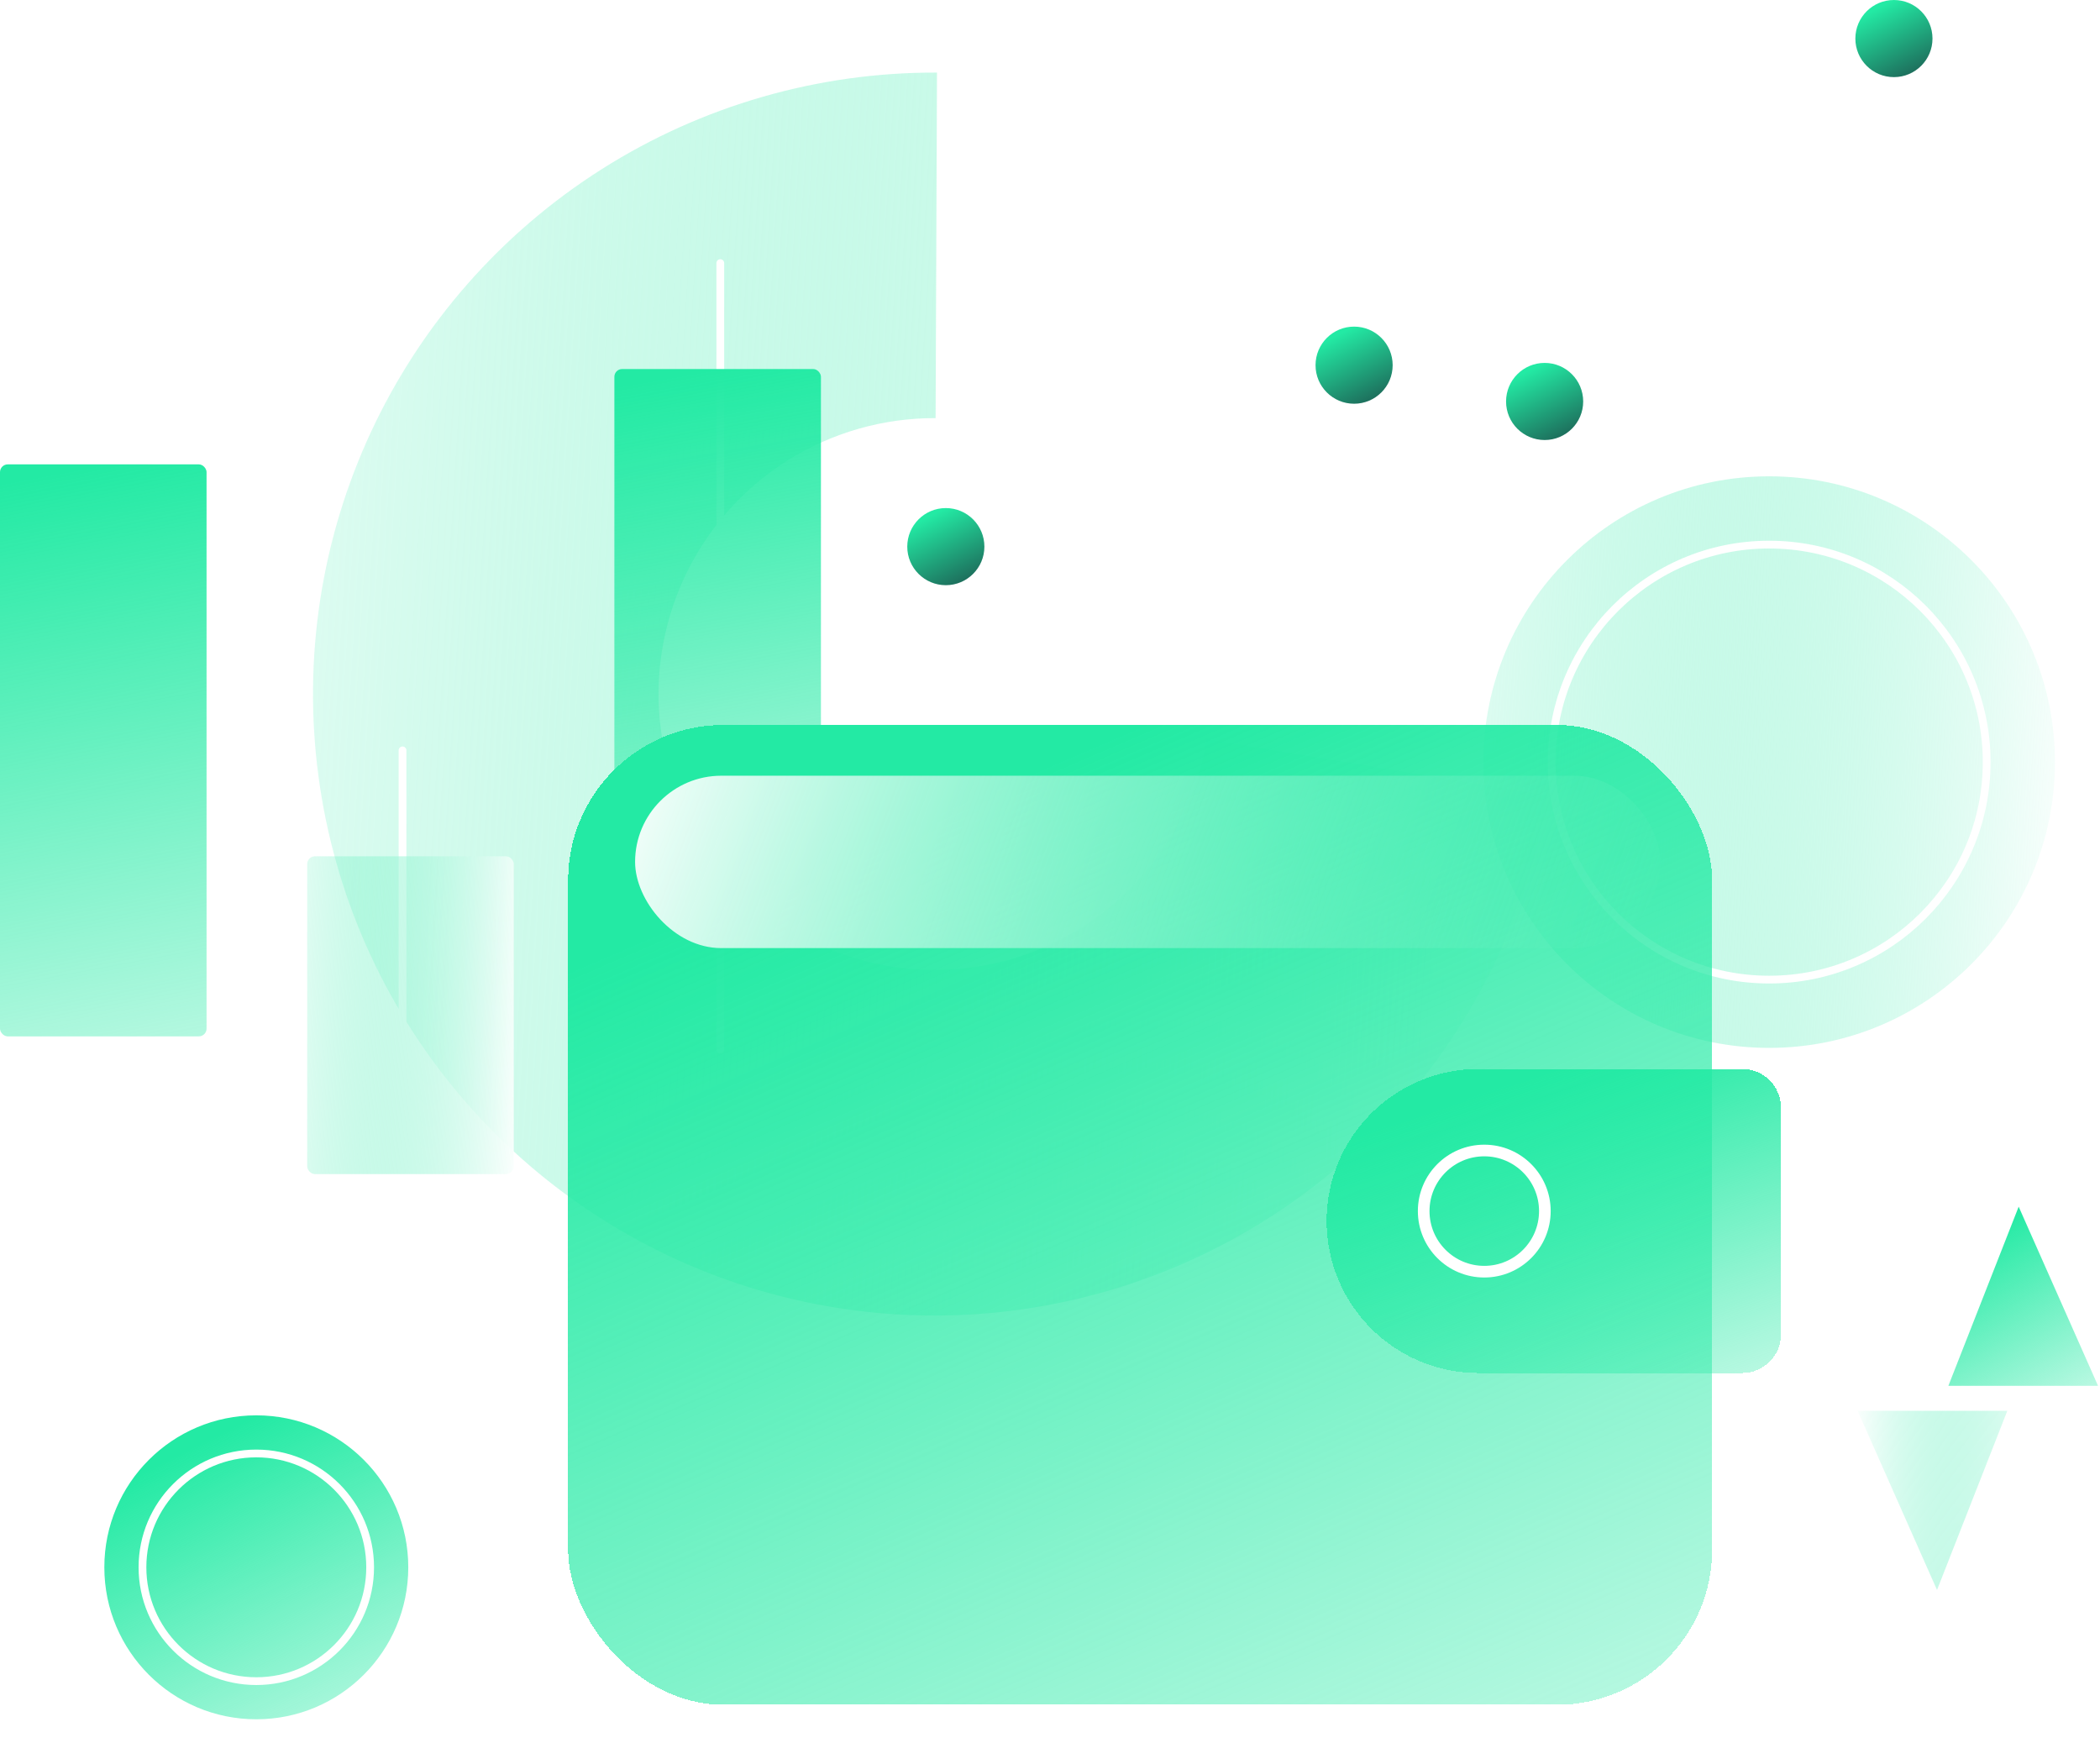 <svg width="541" height="449" viewBox="0 0 541 449" fill="none" xmlns="http://www.w3.org/2000/svg">
<path d="M398.693 204.973C393.696 235.136 380.166 263.238 359.703 285.956C339.241 308.673 312.701 325.057 283.222 333.169C253.744 341.282 222.558 340.784 193.354 331.734C164.149 322.685 138.146 305.462 118.419 282.103C98.692 258.743 86.067 230.224 82.035 199.916C78.003 169.608 82.734 138.78 95.667 111.076C108.601 83.371 129.197 59.95 155.02 43.58C180.843 27.21 210.814 18.576 241.388 18.7L241.029 107.717C227.454 107.662 214.147 111.496 202.681 118.764C191.216 126.032 182.071 136.431 176.329 148.732C170.586 161.033 168.486 174.721 170.276 188.177C172.066 201.634 177.672 214.297 186.43 224.668C195.189 235.04 206.734 242.687 219.701 246.705C232.668 250.723 246.515 250.944 259.603 247.342C272.692 243.74 284.475 236.466 293.561 226.379C302.646 216.292 308.653 203.815 310.872 190.422L398.693 204.973Z" fill="url(#paint0_linear_301_2000)"/>
<circle cx="455.773" cy="196.333" r="73.625" fill="url(#paint1_linear_301_2000)"/>
<circle cx="455.773" cy="196.333" r="56.033" stroke="white" stroke-width="2"/>
<circle cx="66.029" cy="403.768" r="39.15" fill="url(#paint2_linear_301_2000)"/>
<circle cx="66.029" cy="403.768" r="29.327" stroke="white" stroke-width="2"/>
<path d="M26.289 86.883V289.503" stroke="white" stroke-width="2" stroke-linecap="round"/>
<path d="M185.565 67.781V270.401" stroke="white" stroke-width="2" stroke-linecap="round"/>
<path d="M103.698 193.31V327.708" stroke="white" stroke-width="2" stroke-linecap="round"/>
<rect y="119.63" width="53.213" height="147.36" rx="2" fill="url(#paint3_linear_301_2000)"/>
<rect x="79.138" y="220.599" width="53.213" height="81.867" rx="2" fill="url(#paint4_linear_301_2000)"/>
<rect x="158.275" y="95.07" width="53.213" height="135.08" rx="2" fill="url(#paint5_linear_301_2000)"/>
<g filter="url(#filter0_bdi_301_2000)">
<rect x="147.36" y="183.759" width="294.72" height="252.422" rx="40" fill="url(#paint6_linear_301_2000)" shape-rendering="crispEdges"/>
</g>
<g filter="url(#filter1_bdi_301_2000)">
<path d="M342.757 311.55C342.757 289.916 360.294 272.379 381.927 272.379H449.817C455.34 272.379 459.817 276.857 459.817 282.379V340.72C459.817 346.243 455.34 350.72 449.817 350.72H381.927C360.294 350.72 342.757 333.183 342.757 311.55Z" fill="url(#paint7_linear_301_2000)" shape-rendering="crispEdges"/>
</g>
<circle cx="382.377" cy="312" r="15.609" stroke="white" stroke-width="3"/>
<path d="M501.935 357.022L520.049 310.86L540.5 357.022H501.935Z" fill="url(#paint8_linear_301_2000)"/>
<path d="M517.127 363.45L499.013 409.611L478.562 363.45H517.127Z" fill="url(#paint9_linear_301_2000)"/>
<rect x="427.726" y="244.248" width="264.115" height="44.409" rx="22.204" transform="rotate(180 427.726 244.248)" fill="url(#paint10_linear_301_2000)"/>
<path d="M245.417 143.744V143.744C265.458 156.993 292.289 152.819 307.359 134.108L329.819 106.22C340.408 93.072 359.297 90.214 373.302 99.64V99.64C386.924 108.809 405.244 106.383 416.011 93.985L488.495 10.518" stroke="white" stroke-width="2" stroke-linecap="round"/>
<circle cx="243.663" cy="140.822" r="9.934" fill="url(#paint11_linear_301_2000)"/>
<circle cx="348.842" cy="94.076" r="9.934" fill="url(#paint12_linear_301_2000)"/>
<circle cx="397.925" cy="103.425" r="9.934" fill="url(#paint13_linear_301_2000)"/>
<circle cx="487.911" cy="9.934" r="9.934" fill="url(#paint14_linear_301_2000)"/>
<defs>
<filter id="filter0_bdi_301_2000" x="139.36" y="177.759" width="310.72" height="270.422" filterUnits="userSpaceOnUse" color-interpolation-filters="sRGB">
<feFlood flood-opacity="0" result="BackgroundImageFix"/>
<feGaussianBlur in="BackgroundImage" stdDeviation="3"/>
<feComposite in2="SourceAlpha" operator="in" result="effect1_backgroundBlur_301_2000"/>
<feColorMatrix in="SourceAlpha" type="matrix" values="0 0 0 0 0 0 0 0 0 0 0 0 0 0 0 0 0 0 127 0" result="hardAlpha"/>
<feOffset dy="4"/>
<feGaussianBlur stdDeviation="4"/>
<feComposite in2="hardAlpha" operator="out"/>
<feColorMatrix type="matrix" values="0 0 0 0 0 0 0 0 0 0 0 0 0 0 0 0 0 0 0.2 0"/>
<feBlend mode="normal" in2="effect1_backgroundBlur_301_2000" result="effect2_dropShadow_301_2000"/>
<feBlend mode="normal" in="SourceGraphic" in2="effect2_dropShadow_301_2000" result="shape"/>
<feColorMatrix in="SourceAlpha" type="matrix" values="0 0 0 0 0 0 0 0 0 0 0 0 0 0 0 0 0 0 127 0" result="hardAlpha"/>
<feOffset dx="-1" dy="-1"/>
<feGaussianBlur stdDeviation="4.5"/>
<feComposite in2="hardAlpha" operator="arithmetic" k2="-1" k3="1"/>
<feColorMatrix type="matrix" values="0 0 0 0 0.137 0 0 0 0 0.918 0 0 0 0 0.643 0 0 0 0.67 0"/>
<feBlend mode="normal" in2="shape" result="effect3_innerShadow_301_2000"/>
</filter>
<filter id="filter1_bdi_301_2000" x="334.757" y="266.379" width="133.06" height="96.34" filterUnits="userSpaceOnUse" color-interpolation-filters="sRGB">
<feFlood flood-opacity="0" result="BackgroundImageFix"/>
<feGaussianBlur in="BackgroundImage" stdDeviation="3"/>
<feComposite in2="SourceAlpha" operator="in" result="effect1_backgroundBlur_301_2000"/>
<feColorMatrix in="SourceAlpha" type="matrix" values="0 0 0 0 0 0 0 0 0 0 0 0 0 0 0 0 0 0 127 0" result="hardAlpha"/>
<feOffset dy="4"/>
<feGaussianBlur stdDeviation="4"/>
<feComposite in2="hardAlpha" operator="out"/>
<feColorMatrix type="matrix" values="0 0 0 0 0 0 0 0 0 0 0 0 0 0 0 0 0 0 0.1 0"/>
<feBlend mode="normal" in2="effect1_backgroundBlur_301_2000" result="effect2_dropShadow_301_2000"/>
<feBlend mode="normal" in="SourceGraphic" in2="effect2_dropShadow_301_2000" result="shape"/>
<feColorMatrix in="SourceAlpha" type="matrix" values="0 0 0 0 0 0 0 0 0 0 0 0 0 0 0 0 0 0 127 0" result="hardAlpha"/>
<feOffset dx="-1" dy="-1"/>
<feGaussianBlur stdDeviation="17"/>
<feComposite in2="hardAlpha" operator="arithmetic" k2="-1" k3="1"/>
<feColorMatrix type="matrix" values="0 0 0 0 0.137 0 0 0 0 0.918 0 0 0 0 0.643 0 0 0 0.6 0"/>
<feBlend mode="normal" in2="shape" result="effect3_innerShadow_301_2000"/>
</filter>
<linearGradient id="paint0_linear_301_2000" x1="414.115" y1="280.327" x2="-10.597" y2="254.03" gradientUnits="userSpaceOnUse">
<stop stop-color="white"/>
<stop offset="1" stop-color="#23EAA4" stop-opacity="0"/>
</linearGradient>
<linearGradient id="paint1_linear_301_2000" x1="535.499" y1="243.019" x2="340.194" y2="230.926" gradientUnits="userSpaceOnUse">
<stop stop-color="white"/>
<stop offset="1" stop-color="#23EAA4" stop-opacity="0"/>
</linearGradient>
<linearGradient id="paint2_linear_301_2000" x1="66.029" y1="364.618" x2="123.037" y2="478.286" gradientUnits="userSpaceOnUse">
<stop stop-color="#23EAA4"/>
<stop offset="1" stop-color="#23EAA4" stop-opacity="0"/>
</linearGradient>
<linearGradient id="paint3_linear_301_2000" x1="26.607" y1="119.63" x2="68.446" y2="344.07" gradientUnits="userSpaceOnUse">
<stop stop-color="#23EAA4"/>
<stop offset="1" stop-color="#23EAA4" stop-opacity="0"/>
</linearGradient>
<linearGradient id="paint4_linear_301_2000" x1="134.556" y1="287.488" x2="63.82" y2="284.642" gradientUnits="userSpaceOnUse">
<stop stop-color="white"/>
<stop offset="1" stop-color="#23EAA4" stop-opacity="0"/>
</linearGradient>
<linearGradient id="paint5_linear_301_2000" x1="184.882" y1="95.07" x2="220.228" y2="301.916" gradientUnits="userSpaceOnUse">
<stop stop-color="#23EAA4"/>
<stop offset="1" stop-color="#23EAA4" stop-opacity="0"/>
</linearGradient>
<linearGradient id="paint6_linear_301_2000" x1="294.72" y1="183.759" x2="461.034" y2="570.936" gradientUnits="userSpaceOnUse">
<stop stop-color="#23EAA4"/>
<stop offset="1" stop-color="#23EAA4" stop-opacity="0"/>
</linearGradient>
<linearGradient id="paint7_linear_301_2000" x1="401.287" y1="272.379" x2="444.223" y2="400.302" gradientUnits="userSpaceOnUse">
<stop stop-color="#23EAA4"/>
<stop offset="1" stop-color="#23EAA4" stop-opacity="0"/>
</linearGradient>
<linearGradient id="paint8_linear_301_2000" x1="521.217" y1="310.86" x2="558.228" y2="372.512" gradientUnits="userSpaceOnUse">
<stop stop-color="#23EAA4"/>
<stop offset="1" stop-color="#23EAA4" stop-opacity="0"/>
</linearGradient>
<linearGradient id="paint9_linear_301_2000" x1="476.964" y1="371.895" x2="528.174" y2="374.544" gradientUnits="userSpaceOnUse">
<stop stop-color="white"/>
<stop offset="1" stop-color="#23EAA4" stop-opacity="0"/>
</linearGradient>
<linearGradient id="paint10_linear_301_2000" x1="702.784" y1="280.532" x2="393.122" y2="166.501" gradientUnits="userSpaceOnUse">
<stop stop-color="white"/>
<stop offset="1" stop-color="#23EAA4" stop-opacity="0"/>
</linearGradient>
<linearGradient id="paint11_linear_301_2000" x1="243.663" y1="130.889" x2="258.128" y2="159.73" gradientUnits="userSpaceOnUse">
<stop stop-color="#23EAA4"/>
<stop offset="1" stop-color="#19192A"/>
</linearGradient>
<linearGradient id="paint12_linear_301_2000" x1="348.842" y1="84.143" x2="363.307" y2="112.984" gradientUnits="userSpaceOnUse">
<stop stop-color="#23EAA4"/>
<stop offset="1" stop-color="#19192A"/>
</linearGradient>
<linearGradient id="paint13_linear_301_2000" x1="397.925" y1="93.492" x2="412.39" y2="122.333" gradientUnits="userSpaceOnUse">
<stop stop-color="#23EAA4"/>
<stop offset="1" stop-color="#19192A"/>
</linearGradient>
<linearGradient id="paint14_linear_301_2000" x1="487.911" y1="4.517e-07" x2="502.376" y2="28.841" gradientUnits="userSpaceOnUse">
<stop stop-color="#23EAA4"/>
<stop offset="1" stop-color="#19192A"/>
</linearGradient>
</defs>
</svg>
